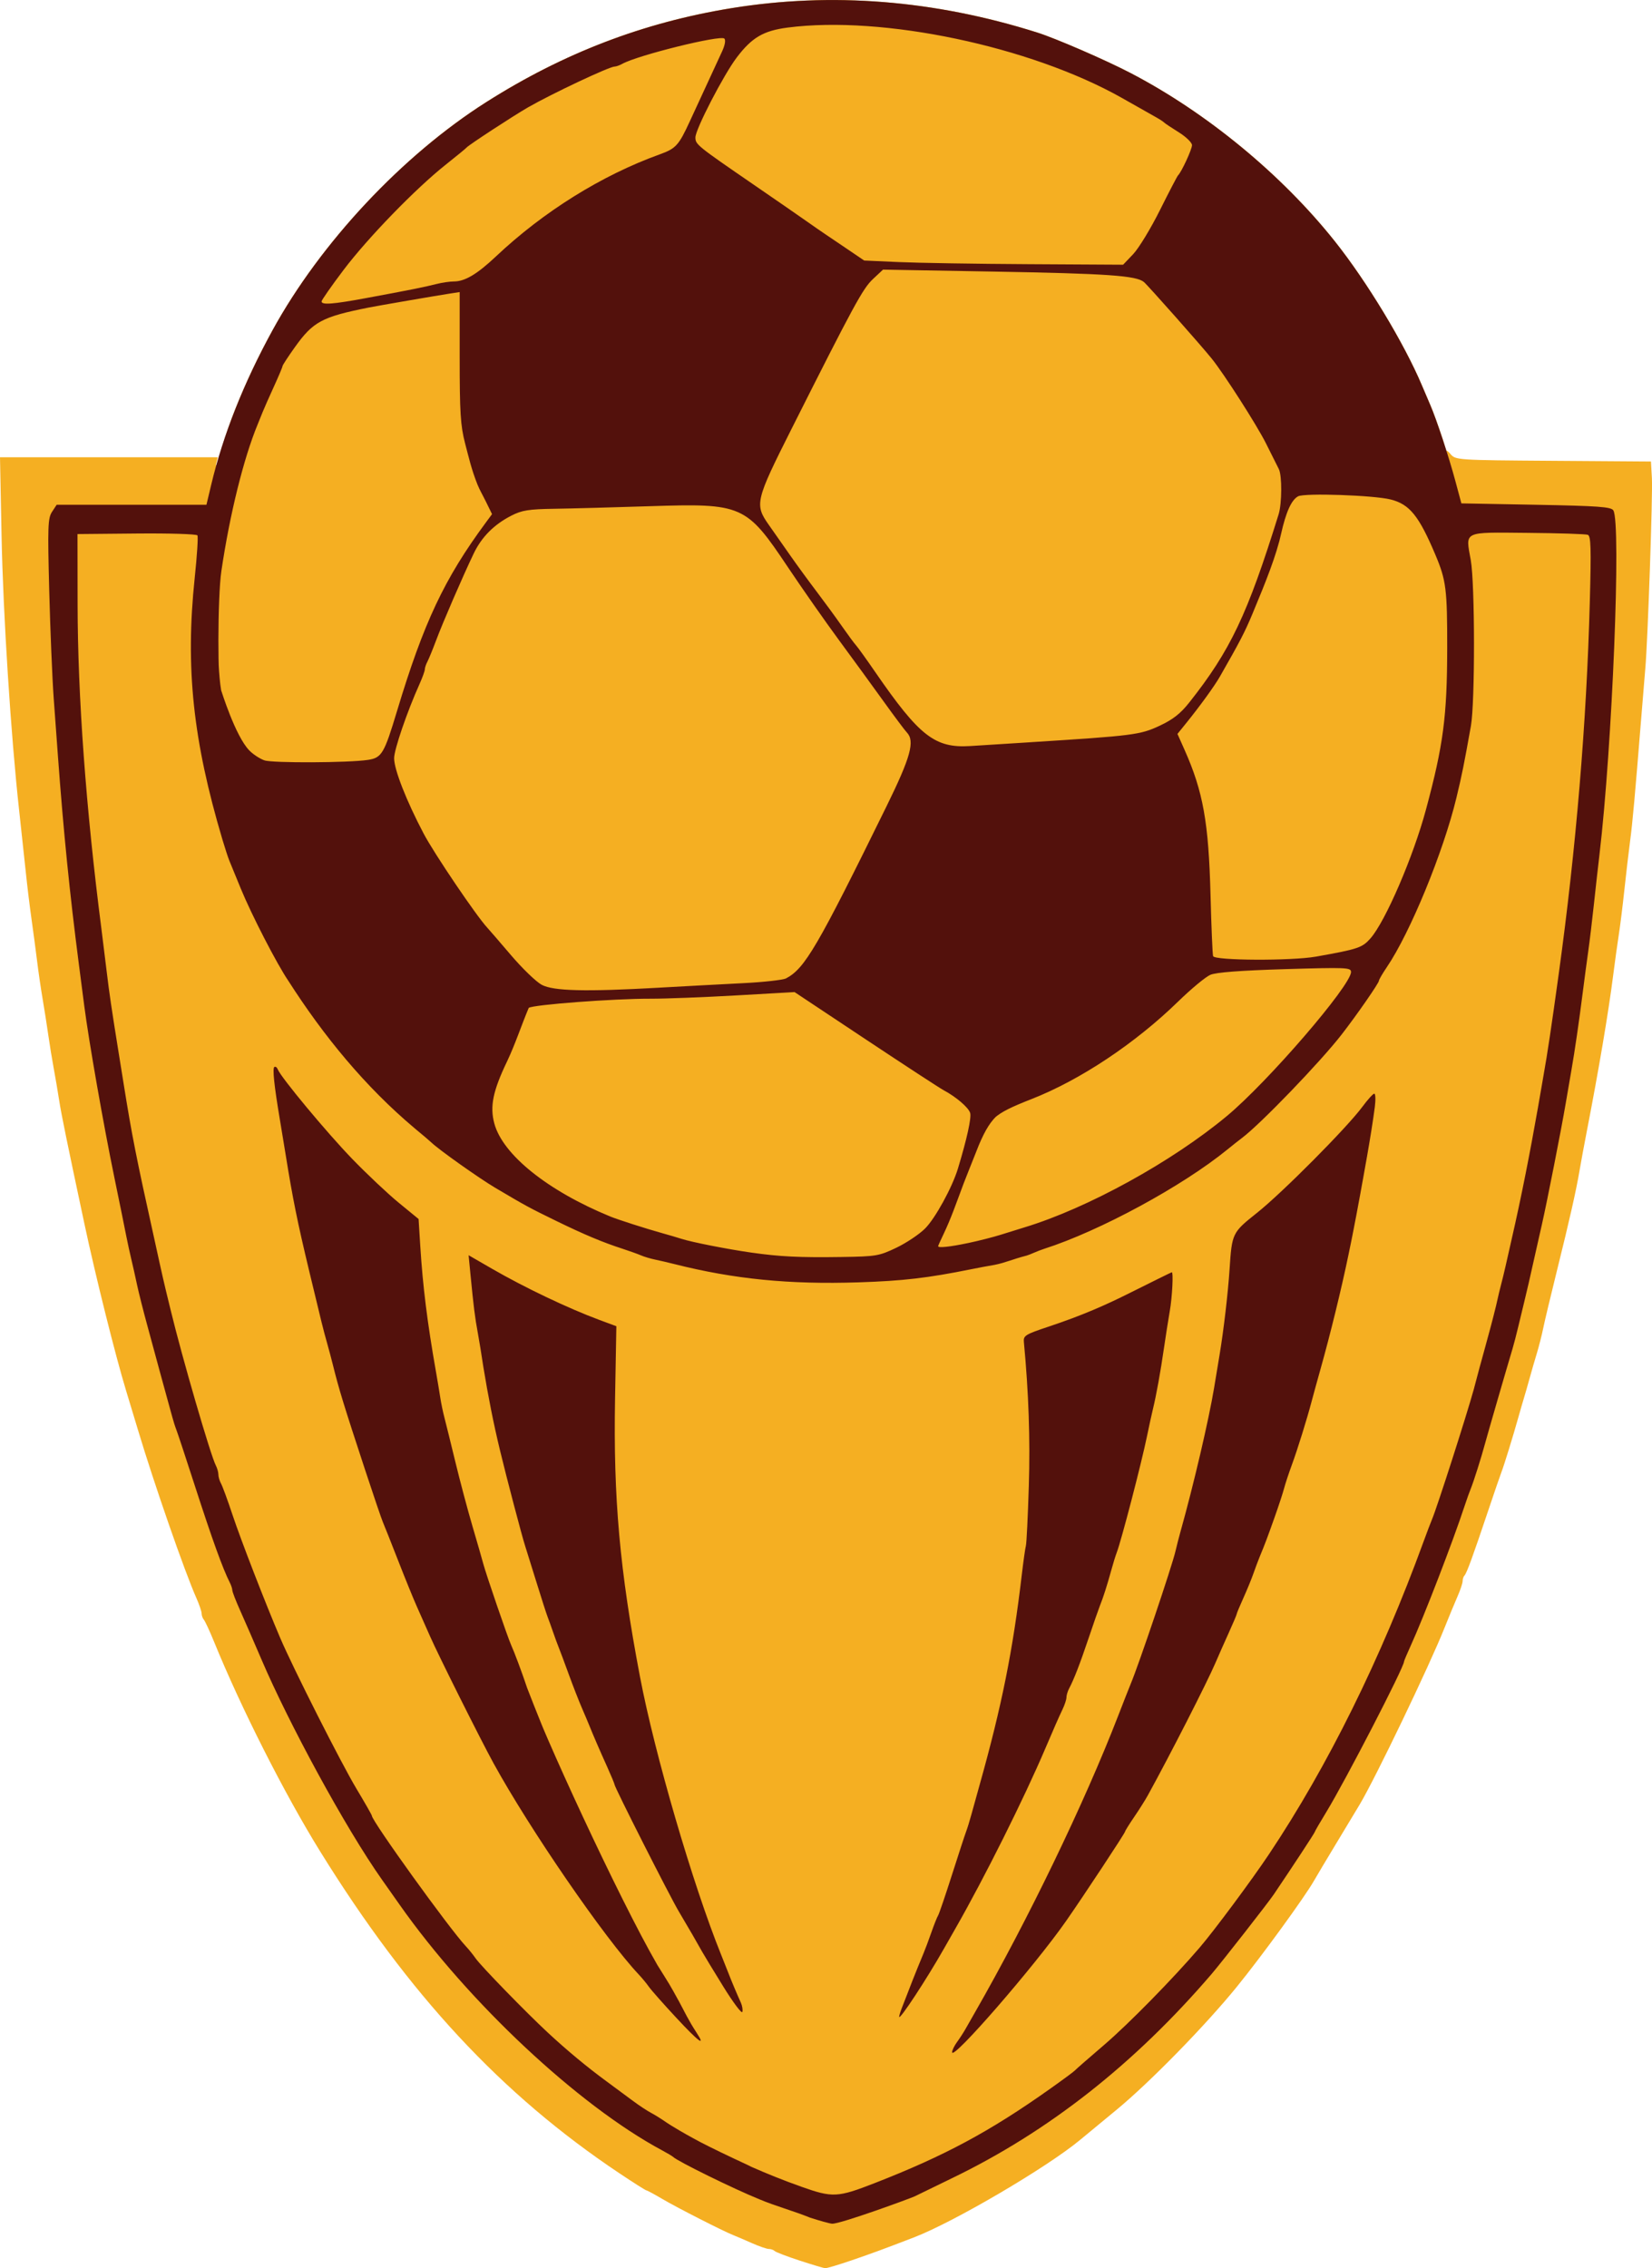 <?xml version="1.0" encoding="UTF-8" standalone="no"?>
<!-- Created with Inkscape (http://www.inkscape.org/) -->

<svg
   width="156.673mm"
   height="215.04mm"
   viewBox="0 0 156.673 215.04"
   version="1.1"
   id="svg1"
   xml:space="preserve"
   xmlns="http://www.w3.org/2000/svg"
   xmlns:svg="http://www.w3.org/2000/svg"><defs
     id="defs1" /><g
     id="layer1"
     transform="translate(-224.935,-81.579)"><g
       id="g143"
       transform="translate(198.071,46.044)"
       style="display:inline"><path
         id="path144"
         style="display:inline;fill:#f5af22"
         d="m 107.034,35.547 c -3.617,-0.073 -7.214,0.179 -10.778,0.756 -1.045,0.169 -2.078,0.363 -3.1,0.581 -2.043,0.436 -4.043,0.971 -6.005,1.607 -0.981,0.318 -1.953,0.661 -2.918,1.03 -2.893,1.107 -5.713,2.446 -8.487,4.027 -0.925,0.527 -1.845,1.081 -2.761,1.662 -1.989,1.263 -3.967,2.728 -5.885,4.345 -0.959,0.809 -1.904,1.655 -2.828,2.533 -1.847,1.756 -3.612,3.639 -5.246,5.599 -0.817,0.98 -1.602,1.978 -2.349,2.99 -1.493,2.023 -2.831,4.097 -3.969,6.172 -0.679,1.238 -1.311,2.477 -1.895,3.711 -0.584,1.235 -1.12,2.465 -1.606,3.688 -0.723,1.821 -1.298,3.615 -1.796,5.389 h -0.075 l 0.18,-0.75 H 37.191 26.864 l 0.148,7.474 c 0.148,7.434 0.884,18.925 1.666,25.995 0.225,2.037 0.514,4.716 0.642,5.953 0.128,1.237 0.368,3.201 0.533,4.366 0.165,1.164 0.403,2.95 0.528,3.969 0.125,1.019 0.359,2.626 0.521,3.572 0.162,0.946 0.405,2.494 0.54,3.44 0.135,0.946 0.369,2.375 0.518,3.175 0.149,0.8 0.382,2.17 0.518,3.043 0.208,1.341 0.702,3.755 2.382,11.642 1.062,4.987 2.96,12.583 3.966,15.875 0.311,1.019 0.816,2.686 1.121,3.704 1.524,5.086 4.424,13.43 5.539,15.938 0.274,0.617 0.499,1.278 0.499,1.469 0,0.191 0.098,0.46 0.217,0.598 0.119,0.138 0.557,1.085 0.972,2.103 2.552,6.26 6.664,14.384 10.045,19.843 8.44,13.627 17.205,23.054 28.377,30.519 1.34,0.896 2.496,1.628 2.568,1.628 0.072,0 0.746,0.363 1.499,0.807 1.391,0.82 5.761,3.048 6.725,3.429 0.291,0.115 1.093,0.459 1.783,0.764 0.69,0.306 1.414,0.556 1.61,0.556 0.196,0 0.443,0.087 0.55,0.194 0.107,0.107 1.168,0.512 2.359,0.902 1.191,0.389 2.284,0.717 2.43,0.729 0.146,0.011 1.277,-0.325 2.514,-0.749 1.995,-0.684 3.014,-1.059 5.934,-2.184 3.811,-1.469 12.645,-6.658 15.762,-9.258 0.509,-0.425 2.057,-1.704 3.44,-2.842 3.126,-2.573 8.425,-7.991 11.404,-11.661 2.374,-2.924 6.421,-8.485 7.316,-10.054 0.291,-0.509 1.213,-2.057 2.051,-3.44 0.837,-1.382 1.865,-3.088 2.283,-3.789 1.498,-2.513 6.613,-13.162 8.029,-16.716 0.406,-1.019 0.96,-2.357 1.231,-2.973 0.272,-0.617 0.494,-1.282 0.494,-1.477 0,-0.196 0.079,-0.435 0.176,-0.531 0.208,-0.208 0.793,-1.808 2.243,-6.13 0.586,-1.746 1.159,-3.413 1.273,-3.704 0.237,-0.604 1.098,-3.396 1.592,-5.159 0.183,-0.655 0.425,-1.488 0.537,-1.852 0.112,-0.364 0.35,-1.197 0.531,-1.852 0.18,-0.655 0.491,-1.726 0.69,-2.381 0.199,-0.655 0.471,-1.726 0.604,-2.381 0.133,-0.655 0.716,-3.096 1.294,-5.424 1.199,-4.827 1.83,-7.62 2.151,-9.525 0.123,-0.728 0.42,-2.335 0.66,-3.572 1.175,-6.053 2.073,-11.36 2.53,-14.949 0.167,-1.31 0.406,-3.036 0.532,-3.836 0.126,-0.8 0.363,-2.705 0.527,-4.233 0.163,-1.528 0.407,-3.612 0.542,-4.63 0.236,-1.781 0.458,-4.235 1.054,-11.642 0.152,-1.892 0.329,-4.035 0.392,-4.763 0.233,-2.666 0.71,-16.451 0.622,-17.992 l -0.09,-1.587 -9.26,-0.065 c -9.245,-0.065 -9.261,-0.066 -9.767,-0.661 -0.26,-0.304 -0.355,-0.334 -0.368,-0.227 -0.126,-0.4 -0.22,-0.758 -0.349,-1.149 -0.444,-1.344 -0.885,-2.571 -1.181,-3.256 -0.205,-0.473 -0.561,-1.306 -0.791,-1.852 -0.845,-2.002 -2.15,-4.463 -3.624,-6.901 -1.474,-2.438 -3.116,-4.853 -4.636,-6.764 -1.262,-1.586 -2.654,-3.143 -4.145,-4.644 -0.746,-0.751 -1.516,-1.487 -2.307,-2.207 -2.374,-2.159 -4.935,-4.165 -7.58,-5.931 -0.881,-0.589 -1.772,-1.151 -2.668,-1.683 -0.896,-0.532 -1.797,-1.034 -2.7,-1.504 -2.376,-1.235 -7.078,-3.274 -8.83,-3.827 -2.432,-0.768 -4.865,-1.393 -7.295,-1.874 -1.215,-0.24 -2.429,-0.445 -3.642,-0.613 -1.213,-0.168 -2.424,-0.301 -3.634,-0.397 -1.21,-0.096 -2.418,-0.157 -3.624,-0.181 z m 57.359,43.948 c 0.018,0.048 0.035,0.094 0.053,0.143 h -0.01 c -0.014,-0.048 -0.029,-0.094 -0.043,-0.143 z" /><path
         style="font-variation-settings:normal;display:inline;opacity:1;vector-effect:none;fill:#53110c;fill-opacity:1;stroke-width:1;stroke-linecap:butt;stroke-linejoin:miter;stroke-miterlimit:4;stroke-dasharray:none;stroke-dashoffset:0;stroke-opacity:1;-inkscape-stroke:none;stop-color:#000000;stop-opacity:1"
         d="m 103.619,245.75 c -1.563,-0.624 -3.161,-1.055 -4.717,-1.703 -2.447,-0.99 -7.787,-3.613 -8.202,-4.027 -0.073,-0.073 -0.549,-0.356 -1.058,-0.629 -7.927,-4.251 -18.362,-14.017 -24.885,-23.289 -0.502,-0.713 -1.239,-1.759 -1.639,-2.324 -3.537,-4.999 -8.897,-14.941 -11.428,-20.853 -0.717,-1.673 -1.638,-3.79 -2.048,-4.703 -0.41,-0.913 -0.745,-1.778 -0.745,-1.922 0,-0.144 -0.105,-0.468 -0.234,-0.721 -0.67,-1.318 -1.663,-4.066 -3.321,-9.191 -0.847,-2.619 -1.634,-5.001 -1.749,-5.292 -0.115,-0.291 -0.286,-0.827 -0.381,-1.191 -0.095,-0.364 -0.275,-1.019 -0.401,-1.455 -0.126,-0.437 -0.468,-1.687 -0.762,-2.778 -0.293,-1.091 -0.842,-3.115 -1.221,-4.498 -0.378,-1.382 -0.813,-3.109 -0.967,-3.836 -0.154,-0.728 -0.394,-1.799 -0.534,-2.381 -0.14,-0.582 -0.361,-1.594 -0.49,-2.249 -0.282,-1.423 -0.58,-2.888 -1.13,-5.556 -1.034,-5.014 -2.419,-12.909 -2.854,-16.272 -0.132,-1.019 -0.363,-2.805 -0.514,-3.969 -0.865,-6.672 -1.46,-12.585 -1.982,-19.711 -0.08,-1.091 -0.259,-3.532 -0.397,-5.424 -0.138,-1.892 -0.33,-6.5 -0.427,-10.241 -0.157,-6.091 -0.13,-6.872 0.265,-7.474 l 0.441,-0.673 h 7.102 7.102 l 0.457,-1.918 c 1.124,-4.712 3.092,-9.665 5.808,-14.618 4.551,-8.299 12.319,-16.588 20.277,-21.638 7.326,-4.649 14.911,-7.553 23.27,-8.907 9.503,-1.54 19.243,-0.764 28.972,2.31 1.752,0.553 6.454,2.591 8.83,3.827 7.222,3.755 14.352,9.625 19.401,15.97 3.041,3.823 6.57,9.66 8.26,13.665 0.23,0.546 0.586,1.379 0.791,1.852 0.593,1.369 1.763,4.909 2.381,7.21 l 0.569,2.117 7.08,0.132 c 5.905,0.11 7.121,0.198 7.33,0.529 0.759,1.202 -0.096,22.393 -1.318,32.676 -0.138,1.164 -0.379,3.307 -0.534,4.763 -0.156,1.455 -0.393,3.42 -0.527,4.366 -0.134,0.946 -0.372,2.732 -0.529,3.969 -0.346,2.724 -0.75,5.494 -1.062,7.276 -0.127,0.728 -0.373,2.156 -0.546,3.175 -0.422,2.487 -1.778,9.375 -2.265,11.509 -0.216,0.946 -0.498,2.196 -0.627,2.778 -0.463,2.089 -0.838,3.72 -1.065,4.63 -0.127,0.509 -0.371,1.521 -0.543,2.249 -0.171,0.728 -0.42,1.68 -0.551,2.117 -0.459,1.519 -2.398,8.207 -2.608,8.996 -0.325,1.221 -1.092,3.643 -1.34,4.233 -0.122,0.291 -0.398,1.065 -0.614,1.72 -1.095,3.334 -3.849,10.468 -5.083,13.171 -0.351,0.768 -0.638,1.45 -0.638,1.515 0,0.537 -5.543,11.265 -7.361,14.247 -0.608,0.997 -1.106,1.856 -1.106,1.909 0,0.08 -2.131,3.325 -3.897,5.935 -0.537,0.794 -4.94,6.425 -5.885,7.527 -7.308,8.521 -15.476,14.944 -24.614,19.356 -1.382,0.667 -2.971,1.44 -3.531,1.718 -0.344,0.171 -7.078,2.641 -7.846,2.599 -0.218,-0.012 -1.191,-0.281 -2.163,-0.597 z m 6.208,-3.25 c 6.633,-2.585 10.916,-4.887 16.633,-8.941 1.215,-0.861 2.268,-1.639 2.34,-1.729 0.073,-0.09 1.323,-1.182 2.778,-2.427 2.299,-1.966 6.538,-6.284 9.059,-9.227 1.391,-1.623 4.941,-6.401 6.585,-8.864 5.567,-8.337 10.596,-18.507 14.653,-29.633 0.318,-0.873 0.681,-1.826 0.805,-2.117 0.461,-1.079 3.232,-9.703 3.953,-12.303 0.68,-2.653 1.472,-5.276 2.116,-7.938 0.175,-0.8 0.417,-1.812 0.538,-2.249 0.121,-0.437 0.536,-2.223 0.921,-3.969 0.958,-4.164 1.772,-8.36 2.514,-12.568 0.159,-0.946 0.396,-2.315 0.527,-3.043 0.363,-2.02 0.747,-4.58 1.447,-9.657 1.643,-11.914 2.632,-23.75 2.942,-35.217 0.139,-5.131 0.105,-6.269 -0.19,-6.381 -0.198,-0.075 -2.772,-0.158 -5.72,-0.184 -6.194,-0.055 -5.878,-0.207 -5.379,2.586 0.4,2.241 0.41,13.499 0.013,15.722 -0.653,3.656 -0.853,4.651 -1.373,6.805 -1.239,5.138 -4.383,12.792 -6.597,16.055 -0.413,0.608 -0.75,1.187 -0.75,1.286 0,0.225 -2.08,3.224 -3.537,5.102 -2.023,2.607 -7.675,8.473 -9.449,9.808 -0.311,0.234 -0.939,0.73 -1.396,1.103 -4.268,3.478 -12.105,7.724 -17.368,9.409 -0.655,0.21 -1.397,0.497 -1.65,0.638 -1.098,0.071 -1.986,0.67 -3.04,0.881 -0.549,0.092 -1.534,0.275 -2.189,0.408 -4.167,0.842 -6.491,1.114 -10.716,1.252 -6.581,0.215 -11.821,-0.304 -17.462,-1.728 -0.582,-0.147 -1.416,-0.341 -1.852,-0.431 -0.437,-0.09 -1.032,-0.268 -1.323,-0.395 -0.291,-0.127 -1.065,-0.405 -1.72,-0.618 -1.927,-0.625 -3.675,-1.358 -6.35,-2.663 -2.554,-1.246 -2.821,-1.391 -5.768,-3.134 -1.525,-0.902 -5.333,-3.602 -6.033,-4.277 -0.16,-0.155 -0.871,-0.758 -1.578,-1.34 -4.742,-3.982 -8.671,-8.797 -11.986,-13.975 -1.073,-1.563 -3.505,-6.277 -4.53,-8.779 -0.477,-1.164 -0.965,-2.355 -1.085,-2.646 -0.119,-0.291 -0.412,-1.184 -0.65,-1.984 -2.8,-9.404 -3.529,-16.292 -2.63,-24.825 0.22,-2.085 0.336,-3.894 0.257,-4.02 -0.078,-0.127 -2.669,-0.207 -5.758,-0.178 l -5.616,0.052 0.009,6.615 c 0.012,8.796 0.788,19.382 2.26,30.824 0.159,1.237 0.387,3.082 0.507,4.101 0.212,1.804 0.501,3.768 1.069,7.276 0.153,0.946 0.393,2.434 0.532,3.307 0.782,4.895 1.191,6.963 2.904,14.684 0.113,0.509 0.349,1.581 0.523,2.381 0.175,0.8 0.42,1.872 0.544,2.381 0.124,0.509 0.341,1.402 0.482,1.984 1.085,4.488 3.796,13.809 4.289,14.747 0.133,0.253 0.242,0.641 0.242,0.863 0,0.222 0.115,0.611 0.255,0.863 0.14,0.253 0.631,1.591 1.09,2.973 0.779,2.346 3.092,8.314 4.512,11.642 1.222,2.863 5.79,11.895 7.229,14.293 0.806,1.344 1.466,2.5 1.466,2.569 0,0.502 7.385,10.756 8.912,12.374 0.275,0.291 0.695,0.811 0.933,1.155 0.504,0.727 4.777,5.119 6.856,7.047 1.823,1.69 3.684,3.236 5.524,4.587 0.8,0.588 1.934,1.426 2.519,1.863 0.585,0.437 1.36,0.95 1.724,1.141 0.363,0.191 1.016,0.597 1.45,0.903 1.485,1.045 4.031,2.336 7.739,4.052 0.989,0.521 2.683,1.208 5.09,2.061 2.956,1.048 3.424,1.024 6.955,-0.352 z m 7.332,-12.399 c 0,-0.181 0.208,-0.614 0.463,-0.962 0.255,-0.348 0.623,-0.916 0.819,-1.263 0.196,-0.346 0.602,-1.06 0.904,-1.586 5.037,-8.787 10.354,-19.797 13.559,-28.076 0.535,-1.382 1.073,-2.752 1.196,-3.043 0.759,-1.803 3.912,-11.144 4.242,-12.568 0.118,-0.509 0.332,-1.343 0.475,-1.852 1.229,-4.369 2.689,-10.612 3.188,-13.626 0.144,-0.873 0.381,-2.302 0.526,-3.175 0.388,-2.341 0.793,-5.815 0.942,-8.07 0.227,-3.447 0.248,-3.489 2.623,-5.377 2.379,-1.892 8.519,-8.071 9.963,-10.026 0.507,-0.687 1.019,-1.252 1.137,-1.257 0.118,-0.004 0.142,0.557 0.054,1.249 -0.342,2.668 -1.117,6.827 -1.47,8.735 -0.394,2.131 -0.648,3.48 -1.016,5.222 -0.678,3.284 -1.717,7.528 -2.687,10.98 -0.307,1.091 -0.667,2.401 -0.801,2.91 -0.457,1.739 -1.356,4.628 -1.893,6.085 -0.295,0.8 -0.629,1.812 -0.743,2.249 -0.114,0.437 -0.524,1.687 -0.913,2.778 -0.705,1.981 -0.885,2.457 -1.4,3.704 -0.15,0.364 -0.418,1.078 -0.595,1.587 -0.177,0.509 -0.606,1.554 -0.953,2.322 -0.347,0.768 -0.631,1.45 -0.631,1.515 0,0.065 -0.339,0.866 -0.753,1.779 -0.414,0.913 -0.98,2.191 -1.257,2.839 -0.793,1.855 -4.304,8.732 -6.42,12.574 -0.239,0.434 -0.821,1.355 -1.294,2.048 -0.473,0.693 -0.86,1.314 -0.86,1.38 0,0.14 -3.949,6.124 -5.597,8.483 -3.014,4.313 -10.807,13.282 -10.807,12.439 z m -26.167,-3.282 c -1.2,-1.291 -2.362,-2.605 -2.582,-2.918 -0.22,-0.314 -0.657,-0.844 -0.973,-1.179 -3.219,-3.42 -10.311,-13.732 -13.76,-20.009 -1.218,-2.216 -5.245,-10.266 -6.027,-12.047 -0.381,-0.868 -0.945,-2.139 -1.253,-2.824 -0.308,-0.685 -1.108,-2.649 -1.778,-4.366 -0.67,-1.716 -1.322,-3.359 -1.449,-3.65 -0.126,-0.291 -0.876,-2.494 -1.666,-4.895 -2.049,-6.227 -2.496,-7.684 -3.083,-10.054 -0.126,-0.509 -0.364,-1.402 -0.529,-1.984 -0.366,-1.294 -0.508,-1.864 -1.71,-6.879 -1.121,-4.675 -1.551,-6.807 -2.244,-11.112 -0.141,-0.873 -0.386,-2.361 -0.545,-3.307 -0.531,-3.159 -0.7,-4.788 -0.508,-4.907 0.104,-0.065 0.25,0.04 0.324,0.232 0.288,0.75 4.654,5.999 7.052,8.478 1.39,1.437 3.376,3.308 4.414,4.159 l 1.887,1.547 0.162,2.588 c 0.239,3.812 0.664,7.218 1.479,11.849 0.154,0.873 0.342,2.004 0.419,2.514 0.077,0.509 0.25,1.343 0.384,1.852 0.134,0.509 0.604,2.414 1.045,4.233 0.441,1.819 1.169,4.557 1.619,6.085 0.45,1.528 0.913,3.135 1.029,3.572 0.269,1.009 2.313,6.971 2.631,7.673 0.323,0.712 1.044,2.644 1.53,4.101 1.31,3.922 8.704,19.959 12.349,26.258 0.135,1.142 1.719,2.714 2.115,3.574 0.164,0.486 0.819,1.651 1.601,2.843 0.919,1.403 0.21,0.879 -1.933,-1.426 z m 21.148,-0.083 c -0.005,-0.102 0.125,-0.519 0.289,-0.926 0.164,-0.407 0.386,-0.978 0.494,-1.269 0.108,-0.291 0.315,-0.827 0.461,-1.191 0.146,-0.364 0.384,-0.959 0.529,-1.323 0.146,-0.364 0.39,-0.959 0.544,-1.323 0.154,-0.364 0.488,-1.257 0.742,-1.984 0.255,-0.728 0.539,-1.442 0.633,-1.587 0.093,-0.146 0.682,-1.872 1.309,-3.836 0.627,-1.965 1.231,-3.81 1.342,-4.101 0.112,-0.291 0.333,-1.005 0.492,-1.587 0.159,-0.582 0.523,-1.892 0.809,-2.91 2.084,-7.425 3.142,-12.696 3.982,-19.844 0.154,-1.31 0.331,-2.56 0.393,-2.778 0.062,-0.218 0.187,-2.778 0.277,-5.689 0.137,-4.403 -0.015,-8.819 -0.469,-13.622 -0.057,-0.607 0.126,-0.72 2.379,-1.471 3.182,-1.061 5.353,-2.025 7.622,-3.159 2.178,-1.089 3.99,-1.982 4.026,-1.984 0.164,-0.01 0.042,2.353 -0.19,3.684 -0.141,0.809 -0.386,2.364 -0.544,3.456 -0.333,2.297 -0.73,4.5 -1.052,5.821 -0.124,0.509 -0.371,1.64 -0.55,2.514 -0.53,2.59 -2.45,9.974 -2.89,11.113 -0.112,0.291 -0.351,1.065 -0.53,1.72 -0.372,1.359 -0.75,2.54 -1.061,3.307 -0.118,0.291 -0.595,1.66 -1.061,3.043 -0.836,2.482 -1.396,3.929 -1.869,4.825 -0.133,0.253 -0.242,0.621 -0.242,0.819 0,0.198 -0.166,0.706 -0.368,1.128 -0.345,0.721 -0.831,1.824 -1.62,3.679 -2.018,4.746 -5.797,12.311 -8.557,17.132 -0.312,0.546 -0.792,1.387 -1.065,1.87 -1.642,2.897 -4.24,6.85 -4.257,6.477 z m -16.689,-2.88 c -0.936,-1.515 -1.834,-2.993 -1.995,-3.284 -0.455,-0.824 -1.279,-2.246 -2.224,-3.836 -0.866,-1.459 -6.089,-11.769 -6.089,-12.021 0,-0.074 -0.311,-0.822 -0.69,-1.663 -0.724,-1.604 -1.336,-3.02 -1.692,-3.91 -0.116,-0.291 -0.444,-1.065 -0.727,-1.72 -0.284,-0.655 -0.841,-2.084 -1.238,-3.175 -0.397,-1.091 -0.82,-2.223 -0.939,-2.514 -0.119,-0.291 -0.36,-0.946 -0.535,-1.455 -0.175,-0.509 -0.411,-1.164 -0.524,-1.455 -0.113,-0.291 -0.592,-1.779 -1.064,-3.307 -0.472,-1.528 -0.955,-3.076 -1.074,-3.44 -0.288,-0.88 -1.784,-6.568 -2.366,-8.996 -0.637,-2.619 -1.152,-5.275 -1.587,-7.938 -0.162,-1.091 -0.405,-2.58 -0.54,-3.307 -0.256,-1.373 -0.391,-2.456 -0.687,-5.501 l -0.175,-1.797 2.222,1.283 c 3.09,1.784 7.225,3.754 10.181,4.851 l 1.609,0.597 -0.123,6.839 c -0.17,9.462 0.44,16.271 2.366,26.404 1.387,7.298 5.004,19.687 7.686,26.326 0.294,0.728 0.625,1.561 0.736,1.852 0.251,0.657 0.788,1.931 1.133,2.686 0.143,0.313 0.21,0.719 0.149,0.903 -0.061,0.183 -0.877,-0.906 -1.814,-2.421 z M 111.874,153.826 c 0.95,-0.454 2.175,-1.274 2.722,-1.82 0.97,-0.97 2.572,-3.892 3.116,-5.683 0.856,-2.819 1.299,-4.839 1.158,-5.282 -0.164,-0.518 -1.335,-1.519 -2.507,-2.144 -0.363,-0.193 -3.694,-2.367 -7.402,-4.829 l -6.742,-4.478 -5.561,0.317 c -3.059,0.174 -6.692,0.314 -8.075,0.31 -3.514,-0.01 -11.177,0.567 -11.576,0.871 -0.711,1.69 -1.265,3.411 -2.053,5.074 -1.342,2.795 -1.644,4.267 -1.21,5.882 0.799,2.966 5.063,6.386 11.002,8.824 0.708,0.291 3.419,1.16 4.895,1.57 0.655,0.182 1.488,0.427 1.852,0.545 0.973,0.315 4.343,0.979 6.615,1.303 2.723,0.388 4.578,0.479 8.599,0.418 3.253,-0.049 3.533,-0.097 5.167,-0.878 z m 6.802,-0.443 c 0.999,-0.21 2.406,-0.568 3.126,-0.796 0.72,-0.228 1.726,-0.54 2.235,-0.695 5.975,-1.816 13.957,-6.206 19.182,-10.552 3.886,-3.231 11.774,-12.38 11.774,-13.656 0,-0.426 -0.431,-0.445 -6.266,-0.269 -4.231,0.128 -6.529,0.303 -7.078,0.539 -0.447,0.193 -1.816,1.328 -3.044,2.524 -4.09,3.983 -9.293,7.445 -13.908,9.253 -3.718,1.457 -4.018,1.885 -5.006,4.376 -0.404,1.019 -0.842,2.12 -0.973,2.447 -0.131,0.327 -0.342,0.863 -0.468,1.191 -0.844,1.502 -1.16,3.222 -1.887,4.759 -0.291,0.602 -0.529,1.132 -0.529,1.178 0,0.181 1.114,0.064 2.841,-0.3 z M 89.377,129.171 c 2.401,-0.135 5.973,-0.326 7.938,-0.425 1.965,-0.099 3.809,-0.304 4.099,-0.456 1.782,-0.936 2.969,-2.968 9.518,-16.295 2.306,-4.694 2.722,-6.208 1.928,-7.028 -0.182,-0.188 -1.164,-1.501 -2.183,-2.918 -1.019,-1.417 -2.924,-4.031 -4.233,-5.809 -1.31,-1.778 -3.49,-4.891 -4.846,-6.918 -3.968,-5.934 -4.304,-6.082 -13.141,-5.795 -3.35,0.109 -7.4,0.218 -9.001,0.242 -2.462,0.038 -3.094,0.138 -4.101,0.654 -1.641,0.84 -2.817,2.024 -3.568,3.592 -1.041,2.175 -2.917,6.506 -3.553,8.205 -0.327,0.873 -0.704,1.794 -0.838,2.047 -0.134,0.253 -0.243,0.581 -0.243,0.73 0,0.149 -0.227,0.776 -0.504,1.393 -1.176,2.615 -2.408,6.212 -2.407,7.031 9.65e-4,1.071 1.156,4.019 2.793,7.13 1.003,1.907 5.035,7.864 6.058,8.952 0.153,0.162 1.162,1.331 2.242,2.597 1.081,1.266 2.39,2.527 2.91,2.802 1.116,0.59 4.137,0.663 11.132,0.271 z m 62.293,-2.943 c 3.993,-0.71 4.387,-0.842 5.168,-1.731 1.42,-1.618 4.059,-7.738 5.261,-12.205 1.648,-6.12 2.006,-8.836 2.015,-15.28 0.008,-5.6 -0.101,-6.466 -1.113,-8.864 -1.568,-3.714 -2.452,-4.808 -4.249,-5.259 -1.614,-0.405 -8.162,-0.63 -8.777,-0.301 -0.631,0.338 -1.15,1.481 -1.615,3.56 -0.48,2.145 -0.598,1.504 -0.884,2.421 -0.148,0.474 -0.412,1.756 -1.82,5.135 -0.733,1.758 -1.206,2.669 -3.107,5.988 -0.512,0.894 -1.89,2.794 -3.2,4.413 l -0.816,1.009 0.67,1.505 c 1.764,3.961 2.287,6.88 2.465,13.752 0.078,3.014 0.188,5.628 0.244,5.81 0.131,0.425 7.433,0.459 9.76,0.046 z M 61.758,107.578 c 1.309,-0.199 1.54,-0.586 2.753,-4.613 2.537,-8.42 4.491,-12.564 8.45,-17.919 l 0.567,-0.768 -0.575,-1.174 c -0.316,-0.646 -0.68,-1.381 -0.807,-1.633 -0.263,-1.341 -0.822,-2.571 -1.175,-3.906 -0.435,-1.686 -0.512,-2.913 -0.512,-8.162 v -6.178 l -0.926,0.142 c -1.223,0.187 -6.831,1.152 -7.673,1.32 -4.464,0.889 -5.299,1.337 -7.034,3.767 -0.643,0.901 -1.168,1.706 -1.168,1.79 0,0.084 -0.37,0.962 -0.822,1.951 -0.452,0.989 -0.929,2.066 -1.058,2.393 -0.13,0.327 -0.346,0.863 -0.482,1.191 -1.335,3.233 -2.643,8.52 -3.438,13.896 -0.364,2.457 -0.379,11.084 -0.02,11.306 0.011,0.007 1.328,4.311 2.665,5.696 0.353,0.366 0.999,0.791 1.436,0.944 0.761,0.267 7.994,0.235 9.819,-0.043 z m 62.941,-1.683 c 9.658,-0.612 10.304,-0.694 12.132,-1.55 1.276,-0.597 1.986,-1.153 2.825,-2.213 3.899,-4.929 5.514,-8.329 8.471,-17.839 0.317,-1.018 0.33,-3.673 0.021,-4.284 -0.128,-0.253 -0.679,-1.352 -1.224,-2.444 -0.866,-1.731 -3.964,-6.569 -5.147,-8.037 -1.019,-1.265 -6.055,-6.948 -6.433,-7.26 -0.733,-0.605 -3.476,-0.794 -14.251,-0.985 l -10.486,-0.186 -0.952,0.892 c -0.965,0.904 -1.791,2.423 -7.746,14.253 -3.401,6.755 -3.489,7.128 -2.146,9.036 0.473,0.671 1.39,1.979 2.039,2.906 0.648,0.927 1.78,2.476 2.514,3.443 0.734,0.967 1.811,2.44 2.393,3.274 0.582,0.833 1.185,1.65 1.339,1.814 0.154,0.164 0.978,1.31 1.83,2.547 4.184,6.071 5.651,7.212 9.002,7.002 0.873,-0.055 3.493,-0.22 5.821,-0.368 z M 61.516,63.808 c 4.094,-0.755 5.638,-1.064 6.725,-1.343 0.526,-0.135 1.276,-0.246 1.667,-0.246 1.045,0 2.205,-0.689 3.99,-2.372 4.52,-4.26 10.033,-7.694 15.533,-9.677 1.538,-0.554 1.803,-0.847 2.869,-3.165 1.488,-3.235 2.546,-5.526 3.031,-6.564 0.284,-0.607 0.375,-1.104 0.23,-1.249 -0.364,-0.364 -8.221,1.58 -9.686,2.397 -0.253,0.141 -0.577,0.256 -0.72,0.256 -0.497,0 -5.95,2.568 -8.214,3.868 -1.391,0.799 -5.628,3.568 -5.821,3.804 -0.073,0.089 -0.966,0.823 -1.984,1.63 -2.85,2.259 -7.391,6.937 -9.695,9.988 -1.144,1.514 -2.079,2.854 -2.079,2.977 0,0.346 1.047,0.27 4.154,-0.304 z M 134.335,59.628 c 0.525,-0.552 1.666,-2.427 2.534,-4.167 0.869,-1.74 1.641,-3.223 1.716,-3.296 0.332,-0.321 1.328,-2.473 1.327,-2.869 -2.6e-4,-0.241 -0.566,-0.79 -1.257,-1.22 -0.691,-0.43 -1.316,-0.847 -1.389,-0.926 -0.073,-0.079 -0.416,-0.304 -0.764,-0.499 -0.347,-0.196 -1.032,-0.583 -1.521,-0.86 -0.489,-0.277 -1.277,-0.722 -1.75,-0.989 -8.67,-4.883 -22.659,-7.821 -31.668,-6.652 -2.297,0.298 -3.39,0.94 -4.826,2.833 -1.245,1.642 -3.921,6.813 -3.921,7.577 0,0.675 0.125,0.775 5.556,4.504 2.11,1.448 4.355,2.999 4.989,3.447 0.634,0.448 1.421,0.992 1.748,1.211 0.327,0.218 1.297,0.873 2.154,1.455 l 1.559,1.058 3.307,0.148 c 1.819,0.081 7.344,0.171 12.278,0.198 l 8.971,0.051 z M 103.619,245.75 c -1.558,-0.65 -3.162,-1.044 -4.717,-1.703 -2.447,-0.99 -7.787,-3.613 -8.202,-4.027 -0.073,-0.073 -0.549,-0.356 -1.058,-0.629 -7.927,-4.251 -18.362,-14.017 -24.885,-23.289 -0.502,-0.713 -1.239,-1.759 -1.639,-2.324 -3.537,-4.999 -8.897,-14.941 -11.428,-20.853 -0.717,-1.673 -1.638,-3.79 -2.048,-4.703 -0.41,-0.913 -0.745,-1.778 -0.745,-1.922 0,-0.144 -0.105,-0.468 -0.234,-0.721 -0.67,-1.318 -1.663,-4.066 -3.321,-9.191 -0.847,-2.619 -1.634,-5.001 -1.749,-5.292 -0.115,-0.291 -0.286,-0.827 -0.381,-1.191 -0.095,-0.364 -0.275,-1.019 -0.401,-1.455 -0.126,-0.437 -0.468,-1.687 -0.762,-2.778 -0.293,-1.091 -0.842,-3.115 -1.221,-4.498 -0.378,-1.382 -0.813,-3.109 -0.967,-3.836 -0.154,-0.728 -0.394,-1.799 -0.534,-2.381 -0.14,-0.582 -0.361,-1.594 -0.49,-2.249 -0.282,-1.423 -0.58,-2.888 -1.13,-5.556 -1.034,-5.014 -2.419,-12.909 -2.854,-16.272 -0.132,-1.019 -0.363,-2.805 -0.514,-3.969 -0.865,-6.672 -1.46,-12.585 -1.982,-19.711 -0.08,-1.091 -0.259,-3.532 -0.397,-5.424 -0.138,-1.892 -0.33,-6.5 -0.427,-10.241 -0.157,-6.091 -0.13,-6.872 0.265,-7.474 l 0.441,-0.673 h 7.102 7.102 l 0.457,-1.918 c 1.124,-4.712 3.092,-9.665 5.808,-14.618 4.551,-8.299 12.319,-16.588 20.277,-21.638 7.326,-4.649 14.911,-7.553 23.27,-8.907 9.503,-1.54 19.243,-0.764 28.972,2.31 1.752,0.553 6.454,2.591 8.83,3.827 7.222,3.755 14.352,9.625 19.401,15.97 3.041,3.823 6.57,9.66 8.26,13.665 0.23,0.546 0.586,1.379 0.791,1.852 0.593,1.369 1.763,4.909 2.381,7.21 l 0.569,2.117 7.08,0.132 c 5.905,0.11 7.121,0.198 7.33,0.529 0.759,1.202 -0.096,22.393 -1.318,32.676 -0.138,1.164 -0.379,3.307 -0.534,4.763 -0.156,1.455 -0.393,3.42 -0.527,4.366 -0.134,0.946 -0.372,2.732 -0.529,3.969 -0.346,2.724 -0.75,5.494 -1.062,7.276 -0.127,0.728 -0.373,2.156 -0.546,3.175 -0.422,2.487 -1.778,9.375 -2.265,11.509 -0.216,0.946 -0.498,2.196 -0.627,2.778 -0.463,2.089 -0.838,3.72 -1.065,4.63 -0.127,0.509 -0.371,1.521 -0.543,2.249 -0.171,0.728 -0.42,1.68 -0.551,2.117 -0.459,1.519 -2.398,8.207 -2.608,8.996 -0.325,1.221 -1.092,3.643 -1.34,4.233 -0.122,0.291 -0.398,1.065 -0.614,1.72 -1.095,3.334 -3.849,10.468 -5.083,13.171 -0.351,0.768 -0.638,1.45 -0.638,1.515 0,0.537 -5.543,11.265 -7.361,14.247 -0.608,0.997 -1.106,1.856 -1.106,1.909 0,0.08 -2.131,3.325 -3.897,5.935 -0.537,0.794 -4.94,6.425 -5.885,7.527 -7.308,8.521 -15.476,14.944 -24.614,19.356 -1.382,0.667 -2.971,1.44 -3.531,1.718 -0.323,0.16 -7.319,2.628 -7.846,2.599 -0.218,-0.012 -1.191,-0.281 -2.163,-0.597 z m 6.208,-3.25 c 6.633,-2.585 10.916,-4.887 16.633,-8.941 1.215,-0.861 2.268,-1.639 2.34,-1.729 0.073,-0.09 1.323,-1.182 2.778,-2.427 2.299,-1.966 6.538,-6.284 9.059,-9.227 1.391,-1.623 4.941,-6.401 6.585,-8.864 5.567,-8.337 10.596,-18.507 14.653,-29.633 0.318,-0.873 0.681,-1.826 0.805,-2.117 0.461,-1.079 3.232,-9.703 3.953,-12.303 0.766,-2.652 1.534,-5.229 2.116,-7.938 0.175,-0.8 0.417,-1.812 0.538,-2.249 0.121,-0.437 0.536,-2.223 0.921,-3.969 1.011,-4.153 1.793,-8.356 2.514,-12.568 0.159,-0.946 0.396,-2.315 0.527,-3.043 0.363,-2.02 0.747,-4.58 1.447,-9.657 1.643,-11.914 2.632,-23.75 2.942,-35.217 0.139,-5.131 0.105,-6.269 -0.19,-6.381 -0.198,-0.075 -2.772,-0.158 -5.72,-0.184 -6.194,-0.055 -5.878,-0.207 -5.379,2.586 0.4,2.241 0.41,13.499 0.013,15.722 -0.653,3.656 -0.853,4.651 -1.373,6.805 -1.239,5.138 -4.383,12.792 -6.597,16.055 -0.413,0.608 -0.75,1.187 -0.75,1.286 0,0.225 -2.08,3.224 -3.537,5.102 -2.023,2.607 -7.675,8.473 -9.449,9.808 -0.311,0.234 -0.939,0.73 -1.396,1.103 -4.268,3.478 -12.105,7.724 -17.368,9.409 -0.655,0.21 -1.37,0.565 -1.65,0.638 -1.433,0.373 -1.996,0.672 -3.04,0.881 -0.549,0.092 -1.534,0.275 -2.189,0.408 -4.167,0.842 -6.491,1.114 -10.716,1.252 -6.581,0.215 -11.821,-0.304 -17.462,-1.728 -0.582,-0.147 -1.416,-0.341 -1.852,-0.431 -0.437,-0.09 -1.032,-0.268 -1.323,-0.395 -0.291,-0.127 -1.065,-0.405 -1.72,-0.618 -1.927,-0.625 -3.675,-1.358 -6.35,-2.663 -2.554,-1.246 -2.821,-1.391 -5.768,-3.134 -1.525,-0.902 -5.333,-3.602 -6.033,-4.277 -0.16,-0.155 -0.871,-0.758 -1.578,-1.34 -4.742,-3.982 -8.671,-8.797 -11.986,-13.975 -1.073,-1.563 -3.505,-6.277 -4.53,-8.779 -0.477,-1.164 -0.965,-2.355 -1.085,-2.646 -0.119,-0.291 -0.412,-1.184 -0.65,-1.984 -2.8,-9.404 -3.529,-16.292 -2.63,-24.825 0.22,-2.085 0.336,-3.894 0.257,-4.02 -0.078,-0.127 -2.669,-0.207 -5.758,-0.178 l -5.616,0.052 0.009,6.615 c 0.012,8.796 0.788,19.382 2.26,30.824 0.159,1.237 0.387,3.082 0.507,4.101 0.212,1.804 0.501,3.768 1.069,7.276 0.153,0.946 0.393,2.434 0.532,3.307 0.782,4.895 1.191,6.963 2.904,14.684 0.113,0.509 0.349,1.581 0.523,2.381 0.175,0.8 0.42,1.872 0.544,2.381 0.124,0.509 0.341,1.402 0.482,1.984 1.085,4.488 3.796,13.809 4.289,14.747 0.133,0.253 0.242,0.641 0.242,0.863 0,0.222 0.115,0.611 0.255,0.863 0.14,0.253 0.631,1.591 1.09,2.973 0.779,2.346 3.092,8.314 4.512,11.642 1.222,2.863 5.79,11.895 7.229,14.293 0.806,1.344 1.466,2.5 1.466,2.569 0,0.502 7.385,10.756 8.912,12.374 0.275,0.291 0.695,0.811 0.933,1.155 0.504,0.727 4.777,5.119 6.856,7.047 1.823,1.69 3.684,3.236 5.524,4.587 0.8,0.588 1.934,1.426 2.519,1.863 0.585,0.437 1.36,0.95 1.724,1.141 0.363,0.191 1.016,0.597 1.45,0.903 0.734,0.516 5.991,3.689 12.829,6.112 2.956,1.048 3.424,1.024 6.955,-0.352 z m 7.332,-12.399 c 0,-0.181 0.208,-0.614 0.463,-0.962 0.255,-0.348 0.623,-0.916 0.819,-1.263 0.196,-0.346 0.602,-1.06 0.904,-1.586 5.037,-8.787 10.354,-19.797 13.559,-28.076 0.535,-1.382 1.073,-2.752 1.196,-3.043 0.759,-1.803 3.912,-11.144 4.242,-12.568 0.118,-0.509 0.332,-1.343 0.475,-1.852 1.229,-4.369 2.689,-10.612 3.188,-13.626 0.144,-0.873 0.381,-2.302 0.526,-3.175 0.388,-2.341 0.793,-5.815 0.942,-8.07 0.227,-3.447 0.248,-3.489 2.623,-5.377 2.379,-1.892 8.519,-8.071 9.963,-10.026 0.507,-0.687 1.019,-1.252 1.137,-1.257 0.118,-0.004 0.142,0.557 0.054,1.249 -0.288,2.25 -1.569,9.615 -2.485,13.957 -0.678,3.284 -1.717,7.528 -2.687,10.98 -0.307,1.091 -0.667,2.401 -0.801,2.91 -0.457,1.739 -1.356,4.628 -1.893,6.085 -0.295,0.8 -0.629,1.812 -0.743,2.249 -0.114,0.437 -0.524,1.687 -0.913,2.778 -0.705,1.981 -0.885,2.457 -1.4,3.704 -0.15,0.364 -0.418,1.078 -0.595,1.587 -0.177,0.509 -0.606,1.554 -0.953,2.322 -0.347,0.768 -0.631,1.45 -0.631,1.515 0,0.065 -0.339,0.866 -0.753,1.779 -0.414,0.913 -0.98,2.191 -1.257,2.839 -0.793,1.855 -4.304,8.732 -6.42,12.574 -0.239,0.434 -0.821,1.355 -1.294,2.048 -0.473,0.693 -0.86,1.314 -0.86,1.38 0,0.14 -3.949,6.124 -5.597,8.483 -3.014,4.313 -10.807,13.282 -10.807,12.439 z m -26.167,-3.282 c -1.2,-1.291 -2.362,-2.605 -2.582,-2.918 -0.22,-0.314 -0.657,-0.844 -0.973,-1.179 -3.219,-3.42 -10.311,-13.732 -13.76,-20.009 -1.218,-2.216 -5.245,-10.266 -6.027,-12.047 -0.381,-0.868 -0.945,-2.139 -1.253,-2.824 -0.308,-0.685 -1.108,-2.649 -1.778,-4.366 -0.67,-1.716 -1.322,-3.359 -1.449,-3.65 -0.126,-0.291 -0.876,-2.494 -1.666,-4.895 -2.049,-6.227 -2.496,-7.684 -3.083,-10.054 -0.126,-0.509 -0.364,-1.402 -0.529,-1.984 -0.366,-1.294 -0.508,-1.864 -1.71,-6.879 -1.121,-4.675 -1.551,-6.807 -2.244,-11.112 -0.141,-0.873 -0.386,-2.361 -0.545,-3.307 -0.531,-3.159 -0.7,-4.788 -0.508,-4.907 0.104,-0.065 0.25,0.04 0.324,0.232 0.288,0.75 4.654,5.999 7.052,8.478 1.39,1.437 3.376,3.308 4.414,4.159 l 1.887,1.547 0.162,2.588 c 0.239,3.812 0.664,7.218 1.479,11.849 0.154,0.873 0.342,2.004 0.419,2.514 0.077,0.509 0.25,1.343 0.384,1.852 0.134,0.509 0.604,2.414 1.045,4.233 0.441,1.819 1.169,4.557 1.619,6.085 0.45,1.528 0.913,3.135 1.029,3.572 0.269,1.009 2.313,6.971 2.631,7.673 0.323,0.712 1.044,2.644 1.53,4.101 3.49,9.027 7.568,17.83 12.349,26.258 1.242,1.997 1.069,1.663 2.115,3.574 0.425,0.777 0.819,1.651 1.601,2.843 0.919,1.403 0.21,0.879 -1.933,-1.426 z m 21.148,-0.083 c -0.005,-0.102 0.125,-0.519 0.289,-0.926 0.164,-0.407 0.386,-0.978 0.494,-1.269 0.108,-0.291 0.315,-0.827 0.461,-1.191 0.146,-0.364 0.384,-0.959 0.529,-1.323 0.146,-0.364 0.39,-0.959 0.544,-1.323 0.154,-0.364 0.488,-1.257 0.742,-1.984 0.255,-0.728 0.539,-1.442 0.633,-1.587 0.093,-0.146 0.682,-1.872 1.309,-3.836 0.627,-1.965 1.231,-3.81 1.342,-4.101 0.112,-0.291 0.333,-1.005 0.492,-1.587 0.159,-0.582 0.523,-1.892 0.809,-2.91 2.084,-7.425 3.142,-12.696 3.982,-19.844 0.154,-1.31 0.331,-2.56 0.393,-2.778 0.062,-0.218 0.187,-2.778 0.277,-5.689 0.137,-4.403 -0.015,-8.819 -0.469,-13.622 -0.057,-0.607 0.126,-0.72 2.379,-1.471 3.182,-1.061 5.353,-2.025 7.622,-3.159 2.178,-1.089 3.99,-1.982 4.026,-1.984 0.164,-0.01 0.042,2.353 -0.19,3.684 -0.141,0.809 -0.386,2.364 -0.544,3.456 -0.333,2.297 -0.73,4.5 -1.052,5.821 -0.124,0.509 -0.371,1.64 -0.55,2.514 -0.53,2.59 -2.45,9.974 -2.89,11.113 -0.112,0.291 -0.351,1.065 -0.53,1.72 -0.372,1.359 -0.75,2.54 -1.061,3.307 -0.118,0.291 -0.595,1.66 -1.061,3.043 -0.836,2.482 -1.396,3.929 -1.869,4.825 -0.133,0.253 -0.242,0.621 -0.242,0.819 0,0.198 -0.166,0.706 -0.368,1.128 -0.345,0.721 -0.831,1.824 -1.62,3.679 -2.018,4.746 -5.797,12.311 -8.557,17.132 -0.312,0.546 -0.792,1.387 -1.065,1.87 -1.642,2.897 -4.24,6.85 -4.257,6.477 z m -16.688,-2.88 c -0.936,-1.515 -1.834,-2.993 -1.995,-3.284 -0.455,-0.824 -1.279,-2.246 -2.224,-3.836 -0.866,-1.459 -6.089,-11.769 -6.089,-12.021 0,-0.074 -0.311,-0.822 -0.69,-1.663 -0.724,-1.604 -1.336,-3.02 -1.692,-3.91 -0.116,-0.291 -0.444,-1.065 -0.727,-1.72 -0.284,-0.655 -0.841,-2.084 -1.238,-3.175 -0.397,-1.091 -0.82,-2.223 -0.939,-2.514 -0.119,-0.291 -0.36,-0.946 -0.535,-1.455 -0.175,-0.509 -0.411,-1.164 -0.524,-1.455 -0.113,-0.291 -0.592,-1.779 -1.064,-3.307 -0.472,-1.528 -0.955,-3.076 -1.074,-3.44 -0.288,-0.88 -1.784,-6.568 -2.366,-8.996 -0.637,-2.619 -1.152,-5.275 -1.587,-7.938 -0.162,-1.091 -0.405,-2.58 -0.54,-3.307 -0.256,-1.373 -0.391,-2.456 -0.687,-5.501 l -0.175,-1.797 2.222,1.283 c 3.09,1.784 7.225,3.754 10.181,4.851 l 1.609,0.597 -0.123,6.839 c -0.17,9.462 0.44,16.271 2.366,26.404 1.387,7.298 5.004,19.687 7.686,26.326 0.294,0.728 0.625,1.561 0.736,1.852 0.251,0.657 0.788,1.931 1.133,2.686 0.143,0.313 0.21,0.719 0.149,0.903 -0.061,0.183 -0.877,-0.906 -1.814,-2.421 z M 111.874,153.826 c 0.95,-0.454 2.175,-1.274 2.722,-1.82 0.97,-0.97 2.572,-3.892 3.116,-5.683 0.856,-2.819 1.299,-4.839 1.158,-5.282 -0.164,-0.518 -1.335,-1.519 -2.507,-2.144 -0.363,-0.193 -3.694,-2.367 -7.402,-4.829 l -6.742,-4.478 -5.561,0.317 c -3.059,0.174 -6.692,0.314 -8.075,0.31 -3.514,-0.01 -11.177,0.567 -11.576,0.871 -0.711,1.69 -1.265,3.411 -2.053,5.074 -1.342,2.795 -1.644,4.267 -1.21,5.882 0.799,2.966 5.063,6.386 11.002,8.824 0.708,0.291 3.419,1.16 4.895,1.57 0.655,0.182 1.488,0.427 1.852,0.545 0.973,0.315 4.343,0.979 6.615,1.303 2.723,0.388 4.578,0.479 8.599,0.418 3.253,-0.049 3.533,-0.097 5.167,-0.878 z m 6.802,-0.443 c 0.999,-0.21 2.406,-0.568 3.126,-0.796 0.72,-0.228 1.726,-0.54 2.235,-0.695 5.975,-1.816 13.957,-6.206 19.182,-10.552 3.886,-3.231 11.774,-12.38 11.774,-13.656 0,-0.426 -0.431,-0.445 -6.266,-0.269 -4.231,0.128 -6.529,0.303 -7.078,0.539 -0.447,0.193 -1.816,1.328 -3.044,2.524 -4.09,3.983 -9.293,7.445 -13.908,9.253 -2.828,0.869 -3.769,1.442 -5.006,4.376 -0.404,1.019 -0.842,2.12 -0.973,2.447 -0.131,0.327 -0.345,0.862 -0.468,1.191 -0.747,1.99 -1.16,3.222 -1.887,4.759 -0.291,0.602 -0.529,1.132 -0.529,1.178 0,0.181 1.114,0.064 2.841,-0.3 z M 89.377,129.171 c 2.401,-0.135 5.973,-0.326 7.938,-0.425 1.965,-0.099 3.809,-0.304 4.099,-0.456 1.782,-0.936 2.969,-2.968 9.518,-16.295 2.306,-4.694 2.722,-6.208 1.928,-7.028 -0.182,-0.188 -1.164,-1.501 -2.183,-2.918 -1.019,-1.417 -2.924,-4.031 -4.233,-5.809 -1.31,-1.778 -3.49,-4.891 -4.846,-6.918 -3.968,-5.934 -4.304,-6.082 -13.141,-5.795 -3.35,0.109 -7.4,0.218 -9.001,0.242 -2.462,0.038 -3.094,0.138 -4.101,0.654 -1.641,0.84 -2.817,2.024 -3.568,3.592 -1.041,2.175 -2.917,6.506 -3.553,8.205 -0.327,0.873 -0.704,1.794 -0.838,2.047 -0.134,0.253 -0.243,0.581 -0.243,0.73 0,0.149 -0.227,0.776 -0.504,1.393 -1.176,2.615 -2.408,6.212 -2.407,7.031 9.65e-4,1.071 1.156,4.019 2.793,7.13 1.003,1.907 5.035,7.864 6.058,8.952 0.153,0.162 1.162,1.331 2.242,2.597 1.081,1.266 2.39,2.527 2.91,2.802 1.116,0.59 4.137,0.663 11.132,0.271 z m 62.293,-2.943 c 3.993,-0.71 4.387,-0.842 5.168,-1.731 1.42,-1.618 4.059,-7.738 5.261,-12.205 1.648,-6.12 2.006,-8.836 2.015,-15.28 0.008,-5.6 -0.101,-6.466 -1.113,-8.864 -1.568,-3.714 -2.452,-4.808 -4.249,-5.259 -1.614,-0.405 -8.162,-0.63 -8.777,-0.301 -0.631,0.338 -1.15,1.481 -1.615,3.56 -0.466,2.084 -1.41,4.452 -2.705,7.557 -0.733,1.758 -1.206,2.669 -3.107,5.988 -0.512,0.894 -1.89,2.794 -3.2,4.413 l -0.816,1.009 0.67,1.505 c 1.764,3.961 2.287,6.88 2.465,13.752 0.078,3.014 0.188,5.628 0.244,5.81 0.131,0.425 7.433,0.459 9.76,0.046 z M 61.758,107.578 c 1.309,-0.199 1.54,-0.586 2.753,-4.613 2.537,-8.42 4.491,-12.564 8.45,-17.919 l 0.567,-0.768 -0.575,-1.174 c -0.316,-0.646 -0.605,-1.125 -0.807,-1.633 -0.587,-1.48 -0.822,-2.571 -1.175,-3.906 -0.435,-1.686 -0.512,-2.913 -0.512,-8.162 v -6.178 l -0.926,0.142 c -1.223,0.187 -6.831,1.152 -7.673,1.32 -4.464,0.889 -5.299,1.337 -7.034,3.767 -0.643,0.901 -1.168,1.706 -1.168,1.79 0,0.084 -0.37,0.962 -0.822,1.951 -0.452,0.989 -0.929,2.066 -1.058,2.393 -0.13,0.327 -0.346,0.863 -0.482,1.191 -1.335,3.233 -2.643,8.52 -3.438,13.896 -0.364,2.457 -0.479,8.595 -0.02,11.306 0.543,3.205 1.328,4.311 2.665,5.696 0.353,0.366 0.999,0.791 1.436,0.944 0.761,0.267 7.994,0.235 9.819,-0.043 z m 62.941,-1.683 c 9.658,-0.612 10.304,-0.694 12.132,-1.55 1.276,-0.597 1.986,-1.153 2.825,-2.213 3.899,-4.929 5.514,-8.329 8.471,-17.839 0.317,-1.018 0.33,-3.673 0.021,-4.284 -0.128,-0.253 -0.679,-1.352 -1.224,-2.444 -0.866,-1.731 -3.964,-6.569 -5.147,-8.037 -1.019,-1.265 -6.055,-6.948 -6.433,-7.26 -0.733,-0.605 -3.476,-0.794 -14.251,-0.985 l -10.486,-0.186 -0.952,0.892 c -0.965,0.904 -1.791,2.423 -7.746,14.253 -3.401,6.755 -3.489,7.128 -2.146,9.036 0.473,0.671 1.39,1.979 2.039,2.906 0.648,0.927 1.78,2.476 2.514,3.443 0.734,0.967 1.811,2.44 2.393,3.274 0.582,0.833 1.185,1.65 1.339,1.814 0.154,0.164 0.978,1.31 1.83,2.547 4.184,6.071 5.651,7.212 9.002,7.002 0.873,-0.055 3.493,-0.22 5.821,-0.368 z M 61.516,63.808 c 4.094,-0.755 5.638,-1.064 6.725,-1.343 0.526,-0.135 1.276,-0.246 1.667,-0.246 1.045,0 2.205,-0.689 3.99,-2.372 4.52,-4.26 10.033,-7.694 15.533,-9.677 1.538,-0.554 1.803,-0.847 2.869,-3.165 1.488,-3.235 2.546,-5.526 3.031,-6.564 0.284,-0.607 0.375,-1.104 0.23,-1.249 -0.364,-0.364 -8.221,1.58 -9.686,2.397 -0.253,0.141 -0.577,0.256 -0.72,0.256 -0.497,0 -5.95,2.568 -8.214,3.868 -1.391,0.799 -5.628,3.568 -5.821,3.804 -0.073,0.089 -0.966,0.823 -1.984,1.63 -2.85,2.259 -7.391,6.937 -9.695,9.988 -1.144,1.514 -2.079,2.854 -2.079,2.977 0,0.346 1.047,0.27 4.154,-0.304 z m 72.819,-4.181 c 0.525,-0.552 1.666,-2.427 2.534,-4.167 0.869,-1.74 1.641,-3.223 1.716,-3.296 0.332,-0.321 1.328,-2.473 1.327,-2.869 -2.6e-4,-0.241 -0.566,-0.79 -1.257,-1.22 -0.691,-0.43 -1.316,-0.847 -1.389,-0.926 -0.073,-0.079 -0.416,-0.304 -0.764,-0.499 -0.347,-0.196 -1.032,-0.583 -1.521,-0.86 -0.489,-0.277 -1.277,-0.722 -1.75,-0.989 -8.67,-4.883 -22.659,-7.821 -31.668,-6.652 -2.297,0.298 -3.39,0.94 -4.826,2.833 -1.245,1.642 -3.921,6.813 -3.921,7.577 0,0.675 0.125,0.775 5.556,4.504 2.11,1.448 4.355,2.999 4.989,3.447 0.634,0.448 1.421,0.992 1.748,1.211 0.327,0.218 1.297,0.873 2.154,1.455 l 1.559,1.058 3.307,0.148 c 1.819,0.081 7.344,0.171 12.278,0.198 l 8.971,0.051 z"
         id="path143" /></g></g></svg>
